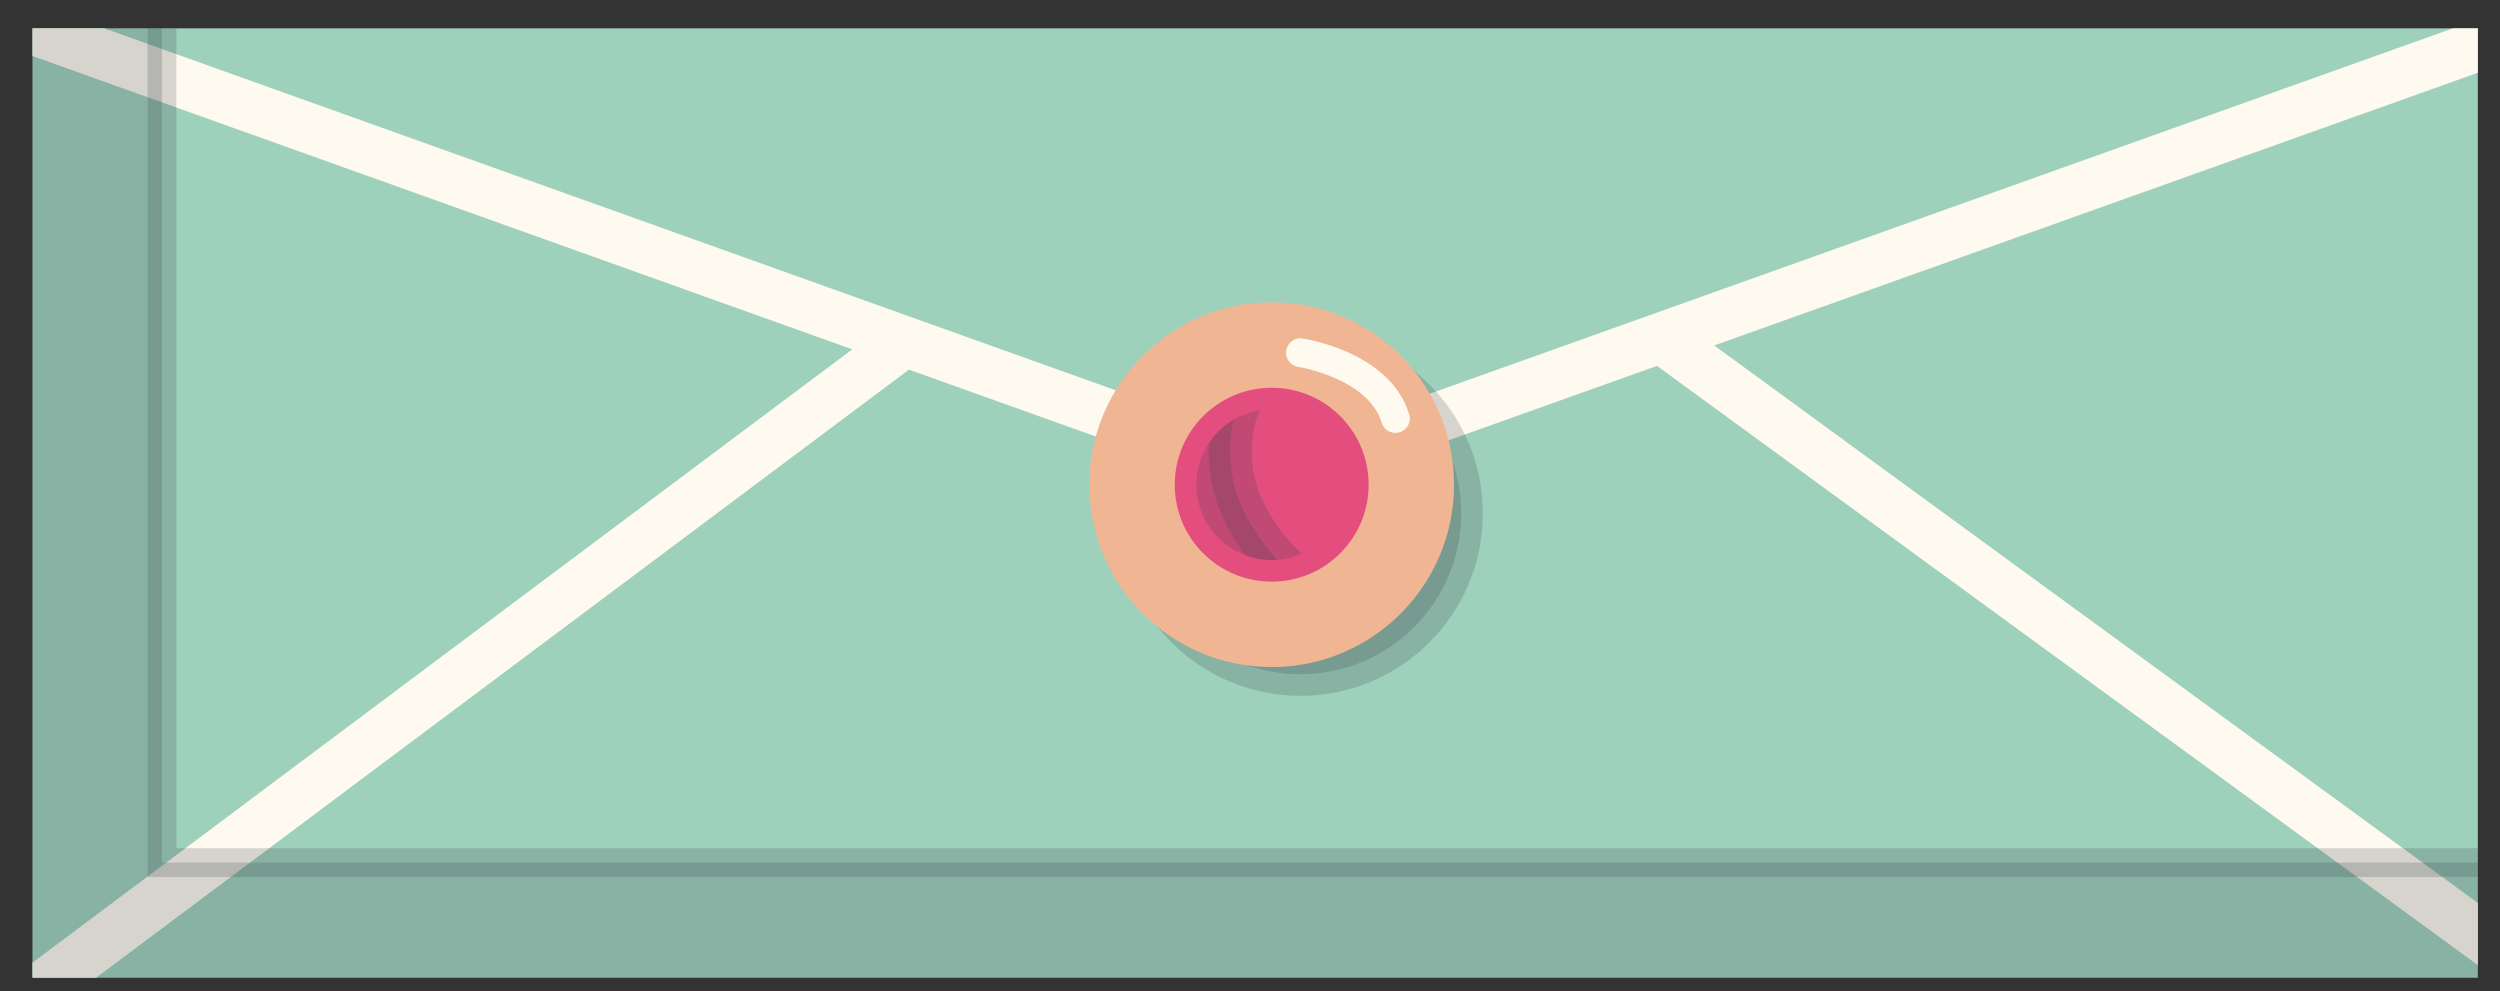 <?xml version="1.0" encoding="utf-8"?>
<!-- Generator: Adobe Illustrator 17.0.0, SVG Export Plug-In . SVG Version: 6.00 Build 0)  -->
<!DOCTYPE svg PUBLIC "-//W3C//DTD SVG 1.1//EN" "http://www.w3.org/Graphics/SVG/1.1/DTD/svg11.dtd">
<svg version="1.1" id="Calque_1" xmlns="http://www.w3.org/2000/svg" xmlns:xlink="http://www.w3.org/1999/xlink" x="0px" y="0px"
	 width="173.803px" height="68.927px" viewBox="0 0 173.803 68.927" enable-background="new 0 0 173.803 68.927"
	 xml:space="preserve">
<rect x="0" y="0" width="173.803" height="68.927" fill="#333333" stroke="none"/>
<rect x="2.26" y="1.97" fill="#9DD1BC" width="170" height="66"/>
<g>
	<defs>
		<rect id="SVGID_1_" x="2.26" y="1.97" width="170" height="66"/>
	</defs>
	<clipPath id="SVGID_2_">
		<use xlink:href="#SVGID_1_"  overflow="visible"/>
	</clipPath>
	
		<line clip-path="url(#SVGID_2_)" fill="none" stroke="#FFFAEF" stroke-width="3.49" stroke-miterlimit="10" x1="2.003" y1="1.949" x2="89.518" y2="33.266"/>
	
		<line clip-path="url(#SVGID_2_)" fill="none" stroke="#FFFAEF" stroke-width="3.49" stroke-miterlimit="10" x1="173.676" y1="2.699" x2="88.354" y2="33.169"/>
	
		<line clip-path="url(#SVGID_2_)" fill="none" stroke="#FFFAEF" stroke-width="3.49" stroke-miterlimit="10" x1="62.467" y1="24.06" x2="-1.24" y2="71.72"/>
	
		<line clip-path="url(#SVGID_2_)" fill="none" stroke="#FFFAEF" stroke-width="3.49" stroke-miterlimit="10" x1="115.077" y1="23.188" x2="173.283" y2="65.68"/>
</g>
<circle opacity="0.2" fill="#333C4A" stroke="#333C4A" stroke-width="3" stroke-miterlimit="10" cx="90.41" cy="35.697" r="11.177"/>
<circle fill="#F0B593" stroke="#F0B593" stroke-width="3" stroke-miterlimit="10" cx="88.41" cy="33.697" r="11.177"/>
<circle fill="#E44E7E" stroke="#E44E7E" stroke-width="3" stroke-miterlimit="10" cx="88.41" cy="33.697" r="5.24"/>
<g>
	<defs>
		<circle id="SVGID_3_" cx="88.41" cy="33.697" r="5.24"/>
	</defs>
	<clipPath id="SVGID_4_">
		<use xlink:href="#SVGID_3_"  overflow="visible"/>
	</clipPath>
	<path opacity="0.2" clip-path="url(#SVGID_4_)" fill="#333C4A" stroke="#333C4A" stroke-width="3" stroke-miterlimit="10" d="
		M85.573,32.345c-0.5-5.875,3.406-7,3.406-7l-9.591,1.82l-0.855,7.805c0,0,2.613,4.375,3.738,4.875s3.807,0.875,4.182,0.875
		s6.307,1.5,6.307,1.5S86.073,38.22,85.573,32.345z"/>
</g>
<path fill="none" stroke="#FFFAEF" stroke-width="2" stroke-linecap="round" stroke-miterlimit="10" d="M90.41,24.52
	c0,0,5.476,0.825,6.601,4.575"/>
<g>
	<defs>
		<rect id="SVGID_5_" x="2.26" y="1.97" width="170" height="66"/>
	</defs>
	<clipPath id="SVGID_6_">
		<use xlink:href="#SVGID_5_"  overflow="visible"/>
	</clipPath>
	
		<path opacity="0.2" clip-path="url(#SVGID_6_)" fill="#333C4A" stroke="#333C4A" stroke-width="2" stroke-linecap="round" stroke-miterlimit="10" d="
		M11.26-2.03v62h174c0,0-28.076,31.151-28.076,28.076c0-3.076-48.924,23.591-48.924,23.591s-90.667-1.667-97-4.333
		c-6.333-2.667-42.333-43.667-42.333-49.333s6-33.45,6-33.45L2.26-4.03L11.26-2.03z"/>
</g>
</svg>
